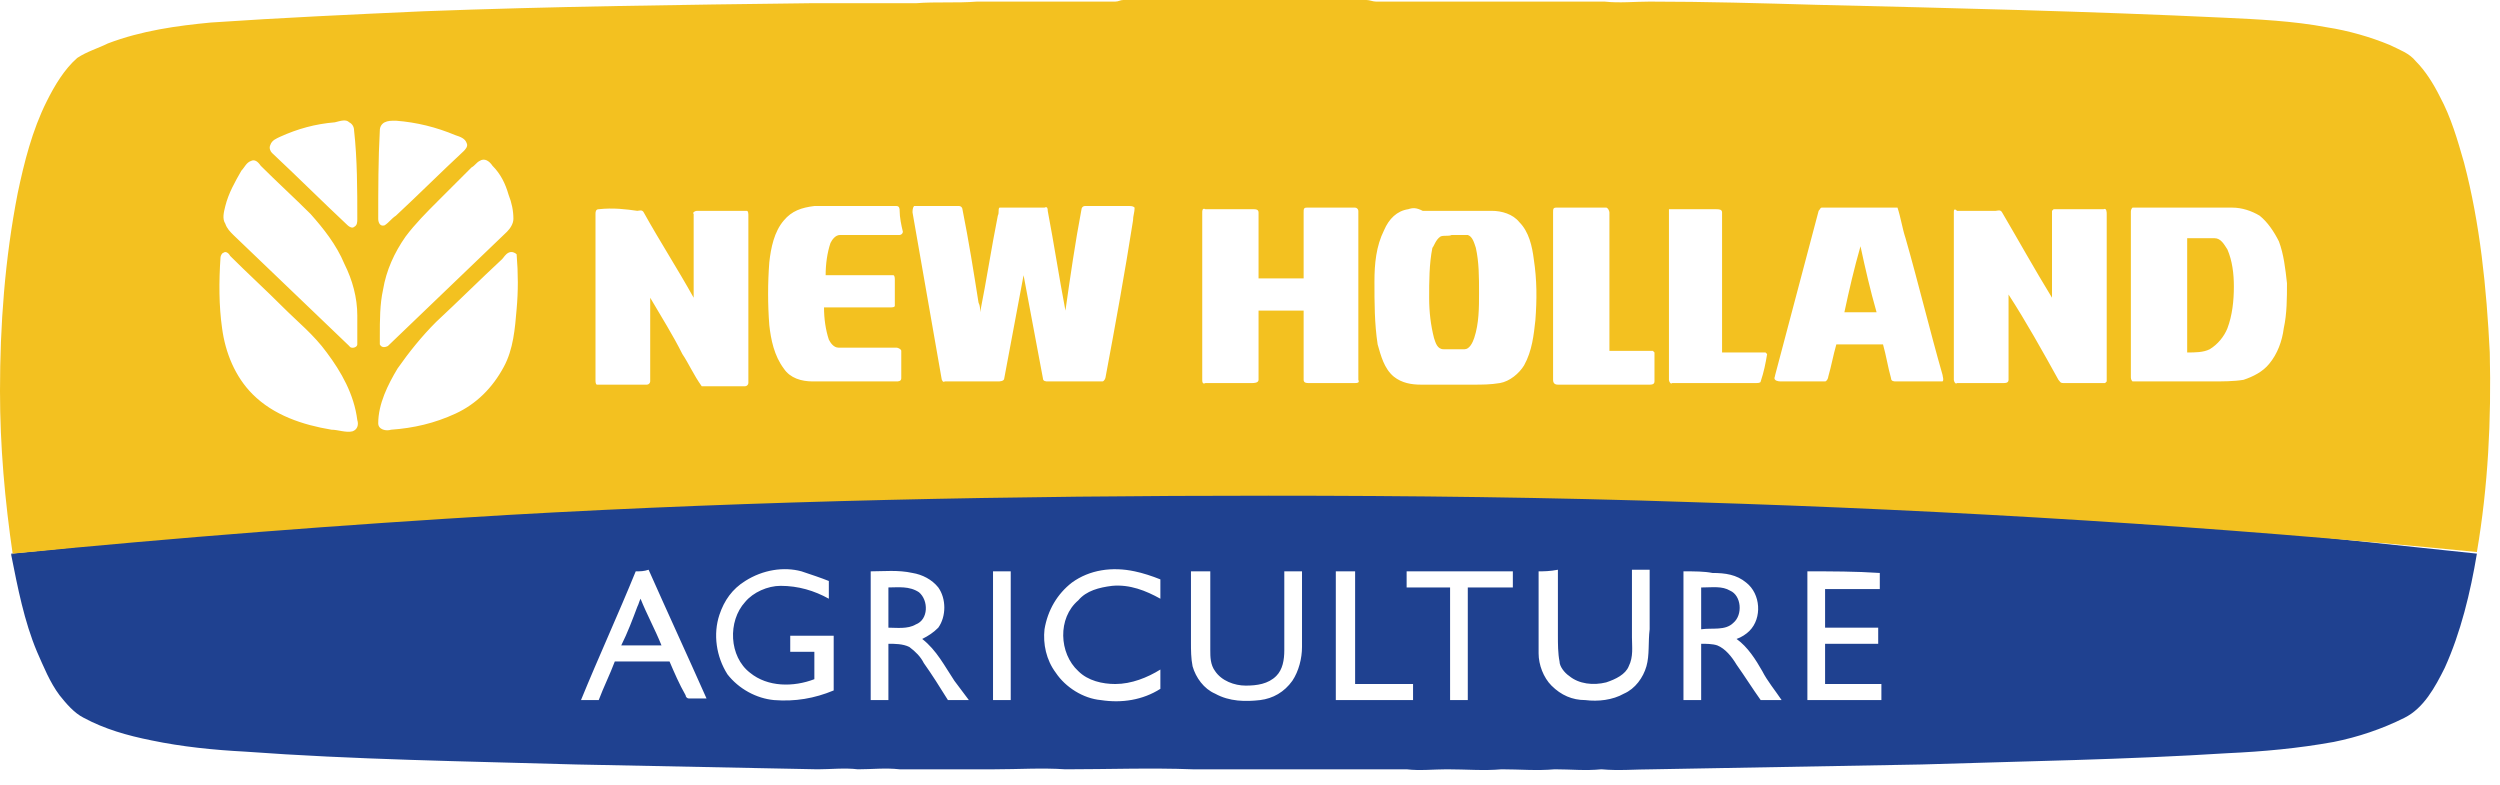 <svg width="86" height="27" viewBox="0 0 86 27" fill="none" xmlns="http://www.w3.org/2000/svg">
<path d="M17.581 17.329C26.328 16.886 34.75 16.771 43.498 16.771C48.37 16.771 53.325 16.605 58.197 16.771C67.221 17.048 76.181 18.104 85.205 19.045C84.984 20.374 84.651 21.758 84.098 22.976C83.766 23.64 83.378 24.36 82.714 24.692C81.939 25.08 81.108 25.357 80.278 25.523C79.06 25.744 77.842 25.855 76.624 25.91C73.136 26.132 69.592 26.187 66.105 26.298C63.004 26.353 59.959 26.409 56.859 26.464C56.25 26.464 55.696 26.519 55.087 26.464C54.533 26.519 54.035 26.464 53.481 26.464C52.873 26.519 52.264 26.464 51.654 26.464C51.045 26.519 50.437 26.464 49.772 26.464C49.329 26.464 48.831 26.519 48.388 26.464C47.115 26.464 45.786 26.464 44.513 26.464C43.35 26.464 42.187 26.464 41.025 26.464C39.585 26.409 38.09 26.464 36.651 26.464C35.821 26.409 35.045 26.464 34.215 26.464C33.883 26.464 33.606 26.464 33.274 26.464C32.499 26.464 31.724 26.464 30.948 26.464C30.45 26.409 30.007 26.464 29.509 26.464C29.066 26.409 28.568 26.464 28.125 26.464C25.357 26.409 22.589 26.353 19.82 26.298C16 26.187 12.18 26.132 8.415 25.855C7.364 25.8 6.256 25.689 5.204 25.468C4.374 25.301 3.599 25.08 2.879 24.692C2.547 24.526 2.27 24.194 2.049 23.917C1.716 23.474 1.495 22.921 1.274 22.422C0.831 21.371 0.609 20.208 0.388 19.101V19.045C6.09 18.492 11.933 17.606 17.581 17.329ZM25.634 19.986C25.191 20.263 24.914 20.651 24.748 21.149C24.526 21.814 24.637 22.589 25.025 23.198C25.412 23.696 26.021 24.028 26.63 24.083C27.35 24.139 28.014 24.028 28.679 23.751C28.679 23.142 28.679 22.533 28.679 21.869C28.18 21.869 27.682 21.869 27.184 21.869C27.184 22.035 27.184 22.256 27.184 22.422C27.461 22.422 27.737 22.422 28.014 22.422C28.014 22.755 28.014 23.032 28.014 23.364C27.294 23.64 26.409 23.64 25.8 23.142C25.08 22.589 25.025 21.371 25.634 20.706C25.91 20.374 26.409 20.153 26.852 20.153C27.461 20.153 28.014 20.319 28.512 20.596C28.512 20.374 28.512 20.152 28.512 19.986C28.236 19.876 27.904 19.765 27.571 19.654C26.962 19.488 26.243 19.599 25.634 19.986ZM36.872 20.042C36.374 20.429 36.042 20.983 35.931 21.647C35.876 22.146 35.987 22.699 36.319 23.142C36.651 23.64 37.26 24.028 37.869 24.083C38.589 24.194 39.308 24.083 39.917 23.696C39.917 23.474 39.917 23.253 39.917 23.032C39.474 23.308 38.921 23.53 38.367 23.53C37.924 23.53 37.426 23.419 37.094 23.087C36.429 22.478 36.374 21.26 37.094 20.651C37.371 20.319 37.814 20.208 38.257 20.153C38.865 20.097 39.419 20.319 39.917 20.596C39.917 20.374 39.917 20.152 39.917 19.931C39.641 19.82 39.308 19.71 39.032 19.654C38.257 19.488 37.481 19.599 36.872 20.042ZM21.869 19.654C21.26 21.149 20.596 22.589 19.986 24.083C20.208 24.083 20.429 24.083 20.596 24.083C20.762 23.64 20.983 23.198 21.149 22.755C21.758 22.755 22.422 22.755 23.032 22.755C23.198 23.142 23.364 23.53 23.585 23.917C23.585 23.973 23.64 24.028 23.696 24.028C23.917 24.028 24.083 24.028 24.305 24.028C23.64 22.533 22.976 21.094 22.312 19.599C22.146 19.654 22.035 19.654 21.869 19.654ZM29.952 19.654C29.952 21.149 29.952 22.589 29.952 24.083H30.561C30.561 23.419 30.561 22.81 30.561 22.146C30.782 22.146 31.059 22.146 31.281 22.256C31.502 22.422 31.668 22.589 31.779 22.81C32.056 23.198 32.333 23.64 32.609 24.083H33.329C33.163 23.862 32.997 23.64 32.831 23.419C32.499 22.921 32.222 22.367 31.724 21.98C31.945 21.869 32.111 21.758 32.277 21.592C32.554 21.204 32.554 20.596 32.277 20.208C32.056 19.931 31.724 19.765 31.391 19.71C30.893 19.599 30.395 19.654 29.952 19.654ZM34.16 19.654C34.16 21.149 34.16 22.589 34.16 24.083C34.381 24.083 34.547 24.083 34.769 24.083C34.769 22.589 34.769 21.149 34.769 19.654C34.602 19.654 34.381 19.654 34.16 19.654ZM40.969 19.654C40.969 20.485 40.969 21.26 40.969 22.09C40.969 22.367 40.969 22.644 41.025 22.921C41.135 23.308 41.412 23.696 41.8 23.862C42.298 24.139 42.852 24.139 43.35 24.083C43.793 24.028 44.18 23.807 44.457 23.419C44.679 23.087 44.789 22.644 44.789 22.256C44.789 21.371 44.789 20.54 44.789 19.654C44.568 19.654 44.402 19.654 44.18 19.654C44.18 19.71 44.18 19.765 44.18 19.765C44.18 20.651 44.18 21.481 44.18 22.367C44.18 22.699 44.125 23.032 43.904 23.253C43.627 23.53 43.239 23.585 42.852 23.585C42.464 23.585 42.021 23.419 41.8 23.087C41.634 22.865 41.634 22.589 41.634 22.367C41.634 21.481 41.634 20.596 41.634 19.654C41.357 19.654 41.135 19.654 40.969 19.654ZM45.952 19.654C45.952 21.149 45.952 22.589 45.952 24.083C46.838 24.083 47.724 24.083 48.609 24.083V23.53C47.945 23.53 47.281 23.53 46.616 23.53C46.616 22.256 46.616 20.928 46.616 19.654C46.395 19.654 46.173 19.654 45.952 19.654ZM48.388 19.654C48.388 19.82 48.388 20.042 48.388 20.208H49.883V24.083C50.104 24.083 50.326 24.083 50.492 24.083C50.492 22.81 50.492 21.481 50.492 20.208C50.99 20.208 51.488 20.208 52.042 20.208C52.042 20.042 52.042 19.82 52.042 19.654C50.824 19.654 49.606 19.654 48.388 19.654ZM52.928 19.654C52.928 20.596 52.928 21.537 52.928 22.478C52.928 22.865 53.094 23.308 53.371 23.585C53.703 23.917 54.09 24.083 54.533 24.083C54.976 24.139 55.475 24.083 55.862 23.862C56.25 23.696 56.526 23.308 56.637 22.921C56.748 22.533 56.693 22.09 56.748 21.647C56.748 20.983 56.748 20.263 56.748 19.599C56.526 19.599 56.305 19.599 56.139 19.599C56.139 20.374 56.139 21.149 56.139 21.924C56.139 22.256 56.194 22.589 56.028 22.921C55.917 23.198 55.585 23.364 55.253 23.474C54.81 23.585 54.312 23.53 53.98 23.253C53.814 23.142 53.648 22.921 53.648 22.755C53.592 22.478 53.592 22.146 53.592 21.869V19.599C53.315 19.654 53.094 19.654 52.928 19.654ZM57.911 19.654C57.911 21.149 57.911 22.589 57.911 24.083C58.132 24.083 58.353 24.083 58.52 24.083V22.146C58.686 22.146 58.907 22.146 59.073 22.201C59.35 22.312 59.572 22.589 59.738 22.865C60.014 23.253 60.291 23.696 60.568 24.083C60.79 24.083 61.066 24.083 61.288 24.083C61.066 23.751 60.79 23.419 60.623 23.087C60.402 22.699 60.125 22.256 59.738 21.98C59.904 21.924 60.07 21.814 60.181 21.703C60.623 21.26 60.568 20.429 60.07 20.042C59.738 19.765 59.35 19.71 58.907 19.71C58.63 19.654 58.298 19.654 57.911 19.654ZM62.174 19.654C62.174 21.149 62.174 22.589 62.174 24.083C63.004 24.083 63.89 24.083 64.72 24.083C64.72 23.917 64.72 23.696 64.72 23.53C64.056 23.53 63.447 23.53 62.783 23.53C62.783 23.087 62.783 22.589 62.783 22.146C63.392 22.146 64.001 22.146 64.61 22.146C64.61 21.98 64.61 21.758 64.61 21.592C64.001 21.592 63.392 21.592 62.783 21.592C62.783 21.149 62.783 20.706 62.783 20.263C63.392 20.263 64.056 20.263 64.665 20.263C64.665 20.097 64.665 19.876 64.665 19.71C63.835 19.654 63.004 19.654 62.174 19.654ZM30.561 20.208C30.893 20.208 31.281 20.152 31.613 20.374C31.945 20.651 31.945 21.315 31.502 21.481C31.225 21.647 30.838 21.592 30.561 21.592C30.561 21.094 30.561 20.651 30.561 20.208ZM58.575 20.208C58.907 20.208 59.239 20.153 59.516 20.319C59.904 20.485 59.959 21.149 59.627 21.426C59.35 21.703 58.907 21.592 58.52 21.647V20.208H58.575ZM21.924 20.872C21.98 20.762 21.98 20.706 22.035 20.596C22.256 21.149 22.533 21.647 22.755 22.201C22.312 22.201 21.814 22.201 21.371 22.201C21.592 21.758 21.758 21.315 21.924 20.872Z" fill="#1F4190"/>
<path d="M38.644 0H47.004C47.115 0 47.225 0.055 47.336 0.055C48 0.055 48.665 0.055 49.274 0.055C49.938 0.055 50.658 0.055 51.322 0.055C51.876 0.055 52.429 0.055 52.983 0.055C53.703 0.055 54.478 0.055 55.198 0.055C55.696 0.111 56.25 0.055 56.748 0.055C58.686 0.055 60.568 0.111 62.506 0.166C67.156 0.277 71.862 0.388 76.513 0.609C77.675 0.664 78.893 0.72 80.056 0.941C80.776 1.052 81.551 1.273 82.215 1.55C82.547 1.716 82.879 1.827 83.101 2.104C83.433 2.436 83.71 2.879 83.931 3.322C84.319 4.042 84.54 4.817 84.762 5.592C85.316 7.696 85.537 9.91 85.648 12.125C85.703 14.45 85.592 16.72 85.205 18.99C76.236 18.104 67.212 17.55 58.187 17.273C53.315 17.107 48.499 17.052 43.627 17.052C34.879 17.052 26.132 17.218 17.44 17.716C11.793 18.049 6.09 18.491 0.443 19.045V19.101C0.166 17.218 0 15.336 0 13.453C0 11.184 0.166 8.914 0.609 6.644C0.83 5.592 1.107 4.484 1.606 3.488C1.882 2.934 2.215 2.381 2.657 1.993C2.99 1.772 3.377 1.661 3.709 1.495C4.872 1.052 6.09 0.886 7.253 0.775C9.689 0.609 12.125 0.498 14.561 0.388C18.99 0.221 23.419 0.166 27.848 0.111C28.291 0.111 28.734 0.111 29.177 0.111C29.952 0.111 30.727 0.111 31.502 0.111C32.222 0.055 32.886 0.111 33.606 0.055C34.325 0.055 35.045 0.055 35.765 0.055C36.651 0.055 37.537 0.055 38.367 0.055C38.478 0.055 38.533 0 38.644 0ZM11.516 4.208C10.851 4.263 10.242 4.429 9.633 4.706C9.523 4.761 9.356 4.817 9.301 4.983C9.246 5.093 9.301 5.204 9.356 5.26C10.242 6.09 11.073 6.92 11.959 7.751C12.014 7.806 12.125 7.862 12.18 7.806C12.291 7.751 12.291 7.64 12.291 7.529C12.291 6.533 12.291 5.481 12.18 4.484C12.18 4.374 12.125 4.263 12.014 4.208C11.903 4.097 11.737 4.152 11.516 4.208ZM13.232 4.208C13.121 4.263 13.066 4.374 13.066 4.484C13.011 5.481 13.011 6.533 13.011 7.529C13.011 7.64 13.066 7.806 13.232 7.751C13.398 7.64 13.453 7.529 13.62 7.419C14.395 6.699 15.17 5.924 15.945 5.204C16 5.149 16.111 5.038 16.055 4.927C16 4.761 15.834 4.706 15.668 4.651C15.004 4.374 14.339 4.208 13.62 4.152C13.453 4.152 13.343 4.152 13.232 4.208ZM8.637 5.536C8.471 5.592 8.415 5.758 8.305 5.869C8.083 6.256 7.862 6.644 7.751 7.087C7.696 7.308 7.64 7.529 7.751 7.696C7.806 7.862 7.917 7.972 8.028 8.083C9.356 9.356 10.685 10.63 12.014 11.903C12.069 12.014 12.291 11.959 12.291 11.848C12.291 11.516 12.291 11.184 12.291 10.851C12.291 10.242 12.125 9.633 11.848 9.08C11.571 8.415 11.128 7.862 10.685 7.363C10.132 6.81 9.523 6.256 8.969 5.702C8.858 5.536 8.747 5.481 8.637 5.536ZM16.498 5.536C16.388 5.592 16.332 5.702 16.222 5.758C15.834 6.145 15.447 6.533 15.059 6.92C14.671 7.308 14.284 7.696 13.952 8.138C13.564 8.692 13.287 9.301 13.177 9.965C13.066 10.464 13.066 11.017 13.066 11.571C13.066 11.682 13.066 11.793 13.066 11.848C13.121 11.959 13.232 11.959 13.343 11.903C14.727 10.575 16.055 9.301 17.44 7.972C17.55 7.862 17.661 7.696 17.661 7.529C17.661 7.253 17.606 6.976 17.495 6.699C17.384 6.311 17.218 5.979 16.941 5.702C16.831 5.536 16.665 5.426 16.498 5.536ZM20.595 7.197C20.485 7.197 20.485 7.308 20.485 7.363C20.485 9.246 20.485 11.128 20.485 13.066C20.485 13.121 20.485 13.232 20.54 13.232C21.094 13.232 21.703 13.232 22.256 13.232C22.312 13.232 22.367 13.177 22.367 13.121C22.367 12.18 22.367 11.184 22.367 10.242C22.755 10.907 23.142 11.516 23.474 12.18C23.696 12.512 23.862 12.9 24.139 13.287C24.637 13.287 25.135 13.287 25.633 13.287C25.689 13.287 25.744 13.232 25.744 13.177C25.744 11.239 25.744 9.356 25.744 7.419C25.744 7.363 25.744 7.253 25.689 7.253C25.135 7.253 24.581 7.253 23.973 7.253C23.917 7.253 23.806 7.308 23.862 7.363C23.862 8.305 23.862 9.301 23.862 10.242C23.308 9.246 22.699 8.305 22.145 7.308C22.09 7.197 21.979 7.253 21.924 7.253C21.537 7.197 21.094 7.142 20.595 7.197ZM26.962 7.585C26.63 7.972 26.519 8.526 26.464 9.024C26.409 9.744 26.409 10.464 26.464 11.184C26.519 11.682 26.63 12.235 26.962 12.678C27.184 13.011 27.571 13.121 27.959 13.121C28.9 13.121 29.896 13.121 30.838 13.121C30.893 13.121 31.004 13.121 31.004 13.011C31.004 12.678 31.004 12.402 31.004 12.069C31.004 12.014 30.893 11.959 30.838 11.959C30.173 11.959 29.509 11.959 28.845 11.959C28.678 11.959 28.568 11.793 28.512 11.682C28.402 11.35 28.346 10.962 28.346 10.575C29.121 10.575 29.841 10.575 30.616 10.575C30.672 10.575 30.782 10.575 30.782 10.519C30.782 10.242 30.782 9.91 30.782 9.633C30.782 9.578 30.782 9.467 30.727 9.467C29.952 9.467 29.177 9.467 28.402 9.467C28.402 9.08 28.457 8.692 28.568 8.36C28.623 8.249 28.734 8.083 28.9 8.083C29.564 8.083 30.284 8.083 30.948 8.083C31.004 8.083 31.059 8.028 31.059 7.972C31.004 7.751 30.948 7.474 30.948 7.253C30.948 7.197 30.948 7.087 30.838 7.087C29.896 7.087 28.955 7.087 28.014 7.087C27.571 7.142 27.239 7.253 26.962 7.585ZM31.391 7.308C31.723 9.19 32.056 11.128 32.388 13.011C32.388 13.066 32.443 13.177 32.498 13.121C33.108 13.121 33.717 13.121 34.325 13.121C34.381 13.121 34.547 13.121 34.547 13.011C34.768 11.848 34.99 10.63 35.211 9.467C35.433 10.63 35.654 11.848 35.876 13.011C35.876 13.121 35.986 13.121 36.042 13.121C36.651 13.121 37.26 13.121 37.924 13.121C37.98 13.121 38.035 13.011 38.035 12.955C38.367 11.184 38.699 9.356 38.976 7.585C38.976 7.419 39.031 7.308 39.031 7.142C38.976 7.087 38.921 7.087 38.81 7.087C38.312 7.087 37.813 7.087 37.315 7.087C37.26 7.087 37.204 7.142 37.204 7.197C36.983 8.36 36.817 9.523 36.651 10.685C36.429 9.523 36.263 8.415 36.042 7.253C36.042 7.197 36.042 7.087 35.931 7.142C35.433 7.142 34.879 7.142 34.381 7.142C34.325 7.197 34.381 7.308 34.325 7.419C34.104 8.526 33.938 9.633 33.717 10.741C33.717 10.63 33.717 10.519 33.661 10.408C33.495 9.356 33.329 8.305 33.108 7.197C33.108 7.142 33.052 7.087 32.997 7.087C32.498 7.087 31.945 7.087 31.447 7.087C31.391 7.142 31.391 7.253 31.391 7.308ZM41.357 7.308C41.357 9.246 41.357 11.128 41.357 13.066C41.357 13.121 41.357 13.232 41.468 13.177C42.021 13.177 42.519 13.177 43.073 13.177C43.128 13.177 43.294 13.177 43.294 13.066C43.294 12.291 43.294 11.516 43.294 10.685C43.793 10.685 44.346 10.685 44.845 10.685C44.845 11.46 44.845 12.235 44.845 13.066C44.845 13.177 44.955 13.177 45.011 13.177C45.564 13.177 46.063 13.177 46.616 13.177C46.672 13.177 46.782 13.177 46.727 13.066C46.727 11.128 46.727 9.19 46.727 7.253C46.727 7.197 46.672 7.142 46.616 7.142C46.063 7.142 45.509 7.142 44.955 7.142C44.845 7.142 44.845 7.197 44.845 7.308C44.845 8.028 44.845 8.803 44.845 9.578C44.346 9.578 43.793 9.578 43.294 9.578C43.294 8.803 43.294 8.083 43.294 7.308C43.294 7.197 43.184 7.197 43.128 7.197C42.575 7.197 42.021 7.197 41.468 7.197C41.357 7.142 41.357 7.253 41.357 7.308ZM48.443 7.197C48.056 7.253 47.779 7.529 47.613 7.917C47.336 8.471 47.281 9.08 47.281 9.689C47.281 10.408 47.281 11.128 47.391 11.848C47.502 12.235 47.613 12.678 47.945 12.955C48.222 13.177 48.554 13.232 48.886 13.232C49.495 13.232 50.049 13.232 50.658 13.232C50.99 13.232 51.267 13.232 51.599 13.177C51.931 13.121 52.263 12.844 52.429 12.568C52.706 12.069 52.762 11.516 52.817 11.017C52.872 10.298 52.872 9.633 52.762 8.914C52.706 8.471 52.596 7.972 52.263 7.64C52.042 7.363 51.654 7.253 51.322 7.253C50.547 7.253 49.717 7.253 48.942 7.253C48.72 7.142 48.609 7.142 48.443 7.197ZM53.426 7.308C53.426 9.246 53.426 11.128 53.426 13.066C53.426 13.177 53.481 13.232 53.592 13.232C54.644 13.232 55.696 13.232 56.748 13.232C56.803 13.232 56.914 13.232 56.914 13.121C56.914 12.789 56.914 12.457 56.914 12.125L56.859 12.069C56.36 12.069 55.862 12.069 55.364 12.069C55.364 10.464 55.364 8.914 55.364 7.308C55.364 7.253 55.308 7.142 55.253 7.142C54.699 7.142 54.146 7.142 53.537 7.142C53.426 7.142 53.426 7.197 53.426 7.308ZM57.412 7.308C57.412 9.246 57.412 11.128 57.412 13.066C57.412 13.121 57.468 13.232 57.523 13.177C58.464 13.177 59.461 13.177 60.402 13.177C60.457 13.177 60.568 13.177 60.568 13.121C60.679 12.789 60.734 12.512 60.789 12.18L60.734 12.125C60.236 12.125 59.737 12.125 59.239 12.125C59.239 10.519 59.239 8.914 59.239 7.308C59.239 7.197 59.129 7.197 59.018 7.197C58.464 7.197 57.966 7.197 57.412 7.197C57.412 7.142 57.412 7.253 57.412 7.308ZM62.561 7.253C62.063 9.135 61.565 11.017 61.066 12.9C61.066 12.955 61.011 13.011 61.066 13.066C61.122 13.121 61.232 13.121 61.288 13.121C61.786 13.121 62.284 13.121 62.782 13.121C62.838 13.121 62.893 13.011 62.893 12.955C63.004 12.568 63.059 12.235 63.17 11.848C63.724 11.848 64.222 11.848 64.776 11.848C64.886 12.235 64.942 12.623 65.052 13.011C65.052 13.121 65.163 13.121 65.219 13.121C65.661 13.121 66.16 13.121 66.603 13.121C66.658 13.121 66.769 13.121 66.824 13.121C66.879 13.066 66.824 12.955 66.824 12.9C66.381 11.35 65.994 9.744 65.551 8.194C65.44 7.862 65.385 7.474 65.274 7.142C65.163 7.142 65.052 7.142 64.942 7.142C64.167 7.142 63.447 7.142 62.672 7.142C62.616 7.142 62.616 7.197 62.561 7.253ZM67.212 7.308C67.212 9.246 67.212 11.128 67.212 13.066C67.212 13.121 67.267 13.232 67.322 13.177C67.876 13.177 68.374 13.177 68.928 13.177C68.983 13.177 69.094 13.177 69.094 13.066C69.094 12.069 69.094 11.128 69.094 10.132C69.703 11.073 70.257 12.069 70.81 13.066C70.866 13.121 70.866 13.177 70.976 13.177C71.475 13.177 71.973 13.177 72.416 13.177L72.471 13.121C72.471 11.184 72.471 9.246 72.471 7.363C72.471 7.308 72.471 7.142 72.36 7.197C71.807 7.197 71.198 7.197 70.644 7.197L70.589 7.253C70.589 8.249 70.589 9.246 70.589 10.242C69.98 9.246 69.426 8.249 68.873 7.308C68.817 7.197 68.706 7.253 68.651 7.253C68.208 7.253 67.765 7.253 67.322 7.253C67.212 7.142 67.212 7.253 67.212 7.308ZM73.357 7.142C73.302 7.197 73.302 7.253 73.302 7.308C73.302 9.19 73.302 11.073 73.302 12.955C73.302 13.011 73.302 13.066 73.357 13.121C73.468 13.121 73.578 13.121 73.634 13.121C74.464 13.121 75.239 13.121 76.07 13.121C76.457 13.121 76.845 13.121 77.177 13.066C77.509 12.955 77.841 12.789 78.063 12.512C78.34 12.18 78.506 11.737 78.561 11.294C78.672 10.796 78.672 10.242 78.672 9.744C78.617 9.246 78.561 8.747 78.395 8.305C78.229 7.972 78.007 7.64 77.731 7.419C77.454 7.253 77.122 7.142 76.79 7.142C75.904 7.142 75.018 7.142 74.132 7.142C73.911 7.142 73.634 7.142 73.357 7.142ZM7.696 8.692C7.64 8.692 7.585 8.803 7.585 8.858C7.529 9.689 7.529 10.519 7.64 11.294C7.751 12.125 8.083 12.955 8.692 13.564C9.412 14.284 10.408 14.616 11.405 14.782C11.626 14.782 11.903 14.893 12.125 14.838C12.291 14.782 12.346 14.616 12.291 14.45C12.18 13.564 11.737 12.789 11.239 12.125C10.796 11.516 10.242 11.073 9.744 10.575C9.135 9.965 8.526 9.412 7.917 8.803C7.862 8.692 7.751 8.637 7.696 8.692ZM17.495 8.692C17.384 8.747 17.329 8.858 17.273 8.914C16.498 9.633 15.779 10.353 15.004 11.073C14.505 11.571 14.062 12.125 13.675 12.678C13.343 13.232 13.011 13.896 13.011 14.561C13.011 14.782 13.287 14.838 13.453 14.782C14.229 14.727 14.948 14.561 15.668 14.229C16.388 13.896 16.941 13.343 17.329 12.623C17.661 12.014 17.716 11.294 17.772 10.63C17.827 10.021 17.827 9.412 17.772 8.747C17.716 8.692 17.606 8.637 17.495 8.692ZM49.551 8.138C49.661 8.083 49.827 8.138 49.938 8.083C50.104 8.083 50.27 8.083 50.492 8.083C50.658 8.138 50.713 8.36 50.769 8.526C50.879 9.024 50.879 9.523 50.879 10.076C50.879 10.575 50.879 11.128 50.713 11.626C50.658 11.793 50.547 12.014 50.381 12.014C50.16 12.014 49.883 12.014 49.661 12.014C49.44 12.014 49.385 11.793 49.329 11.626C49.218 11.184 49.163 10.741 49.163 10.242C49.163 9.689 49.163 9.08 49.274 8.526C49.329 8.471 49.385 8.249 49.551 8.138ZM75.239 8.194C75.572 8.194 75.848 8.194 76.18 8.194C76.402 8.194 76.513 8.415 76.623 8.581C76.79 8.969 76.845 9.412 76.845 9.855C76.845 10.353 76.79 10.851 76.623 11.294C76.513 11.571 76.291 11.848 76.014 12.014C75.793 12.125 75.516 12.125 75.239 12.125C75.239 10.796 75.239 9.467 75.239 8.194ZM63.447 10.741C63.613 9.965 63.779 9.246 64.001 8.471C64.167 9.246 64.333 9.965 64.554 10.741C64.111 10.741 63.779 10.741 63.447 10.741Z" fill="#F3C120"/>
</svg>
